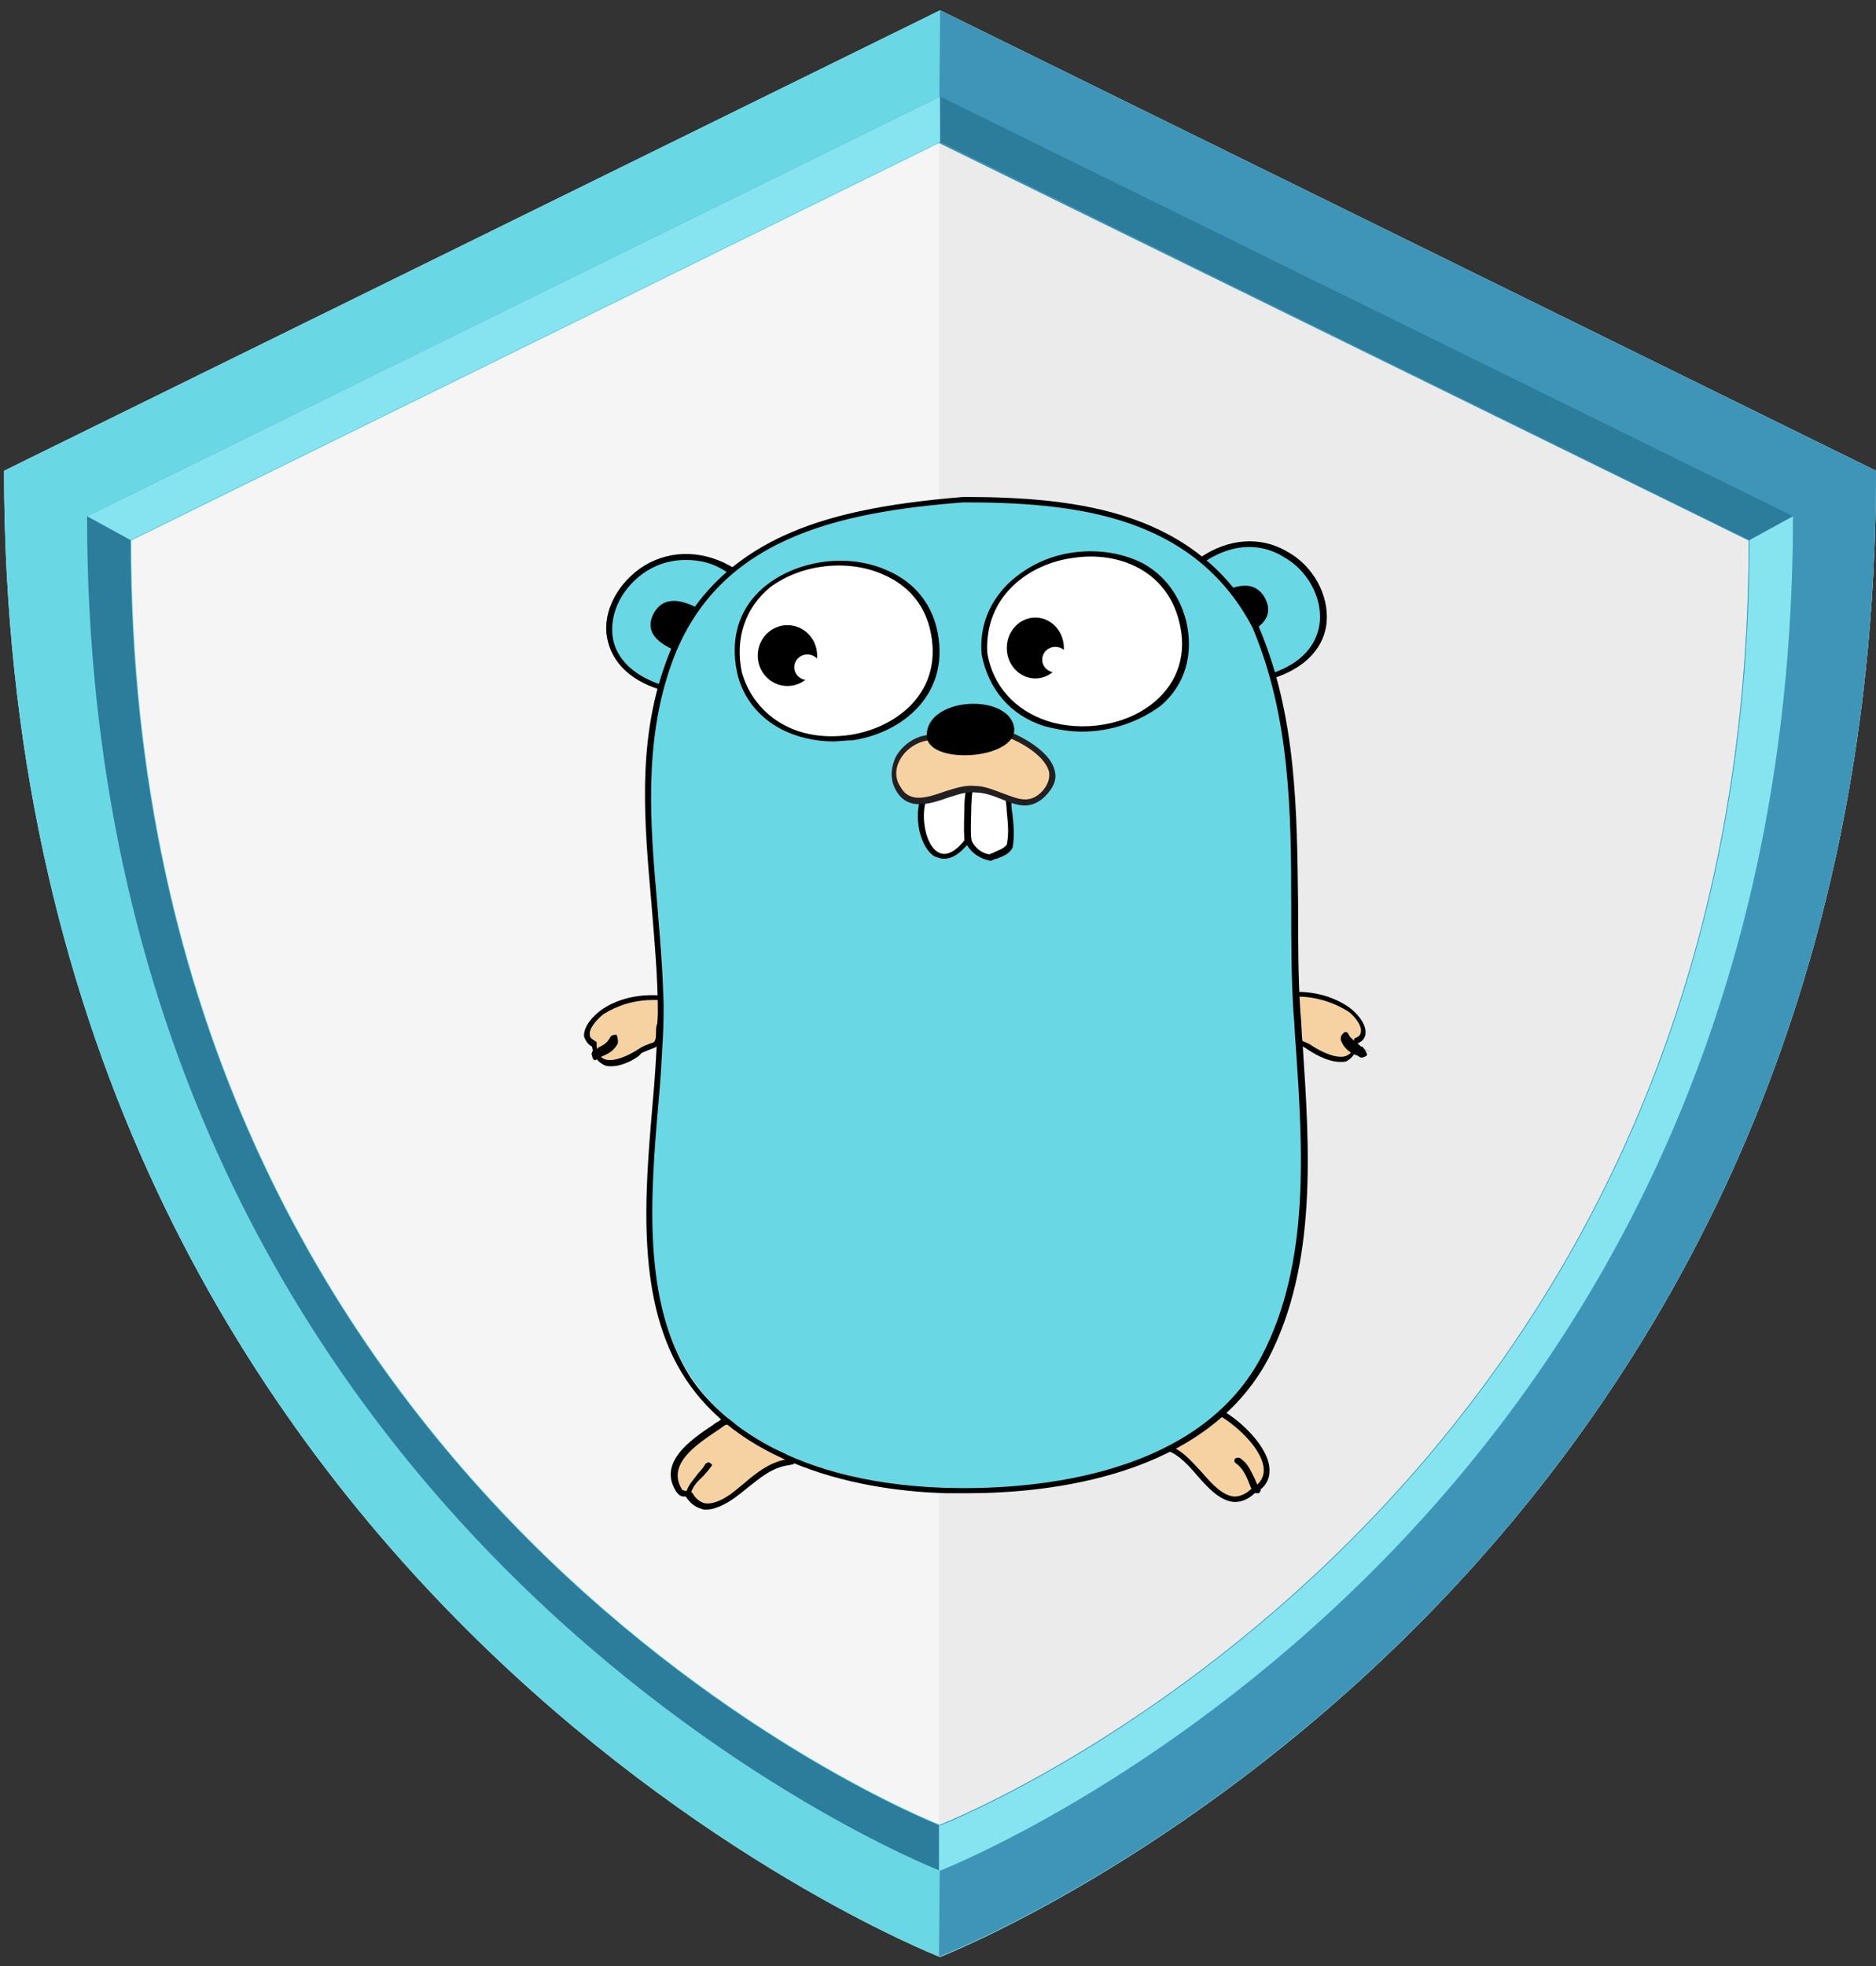 <?xml version="1.0" encoding="UTF-8"?>
<svg width="42px" height="44px" viewBox="0 0 42 44" version="1.1" xmlns="http://www.w3.org/2000/svg" xmlns:xlink="http://www.w3.org/1999/xlink">
    <rect x="0" y="0" width="42" height="44" fill="#333333" stroke="none"/>
    <!-- Generator: Sketch 39.1 (31720) - http://www.bohemiancoding.com/sketch -->
    <title>Group 56</title>
    <desc>Created with Sketch.</desc>
    <defs></defs>
    <g id="Page-1" stroke="none" stroke-width="1" fill="none" fill-rule="evenodd">
        <g id="Landing_new-03-1920" transform="translate(-581, -3245)">
            <g id="Langs" transform="translate(0, 2694)">
                <g id="Group-53" transform="translate(570, 539)">
                    <g id="Group-56" transform="translate(11, 12)">
                        <g id="Group-+-Group-+-Group">
                            <g id="Group-+-Group">
                                <g id="Group">
                                    <path d="M0.091,10.536 C0.091,35.446 20.696,43.66 21.043,43.797 C21.396,43.66 42,35.446 42,10.536 L21.048,0.231 L0.091,10.536 Z" id="Fill-1" fill="#F6F5F5"></path>
                                    <path d="M21.048,0.228 L21.043,0.228 L21.043,0.231 L21.022,0.241 L21.022,43.789 L21.043,43.797 L21.043,43.8 L21.046,43.799 L21.048,43.8 L21.048,43.797 C21.396,43.66 42,35.446 42,10.536 L21.048,0.231 L21.048,0.228" id="Fill-2" fill="#AEAEAE" opacity="0.125"></path>
                                    <path d="M21.048,0.231 L21.048,0.228 L21.043,0.228 L21.043,0.231 L0.091,10.536 C0.091,35.446 20.696,43.66 21.043,43.797 L21.043,43.8 L21.046,43.799 L21.048,43.8 L21.048,43.797 C21.396,43.66 42,35.446 42,10.536 L21.048,0.231 M21.048,40.836 L21.048,40.837 L21.043,40.837 L21.043,40.836 C20.743,40.717 2.941,33.618 2.941,12.097 L21.043,3.192 L21.043,3.19 L21.046,3.192 L21.048,3.19 L21.048,3.192 L39.15,12.097 C39.15,33.618 21.348,40.717 21.048,40.836" id="Fill-3" fill="#6AD7E5"></path>
                                    <path d="M21.048,2.161 L21.048,2.16 L21.044,2.16 L21.044,2.161 L1.949,11.553 C1.949,34.255 20.727,41.741 21.044,41.866 L21.044,41.868 L21.046,41.867 L21.048,41.868 L21.048,41.866 C21.365,41.741 40.142,34.255 40.142,11.553 L21.048,2.161 M21.048,40.854 L21.048,40.855 L21.043,40.855 L21.043,40.854 C20.743,40.734 2.924,33.629 2.924,12.088 L21.043,3.175 L21.043,3.173 L21.046,3.174 L21.048,3.173 L21.048,3.175 L39.167,12.088 C39.167,33.629 21.348,40.734 21.048,40.854" id="Fill-4" fill="#2C7C9B"></path>
                                    <path d="M21.022,3.202 L39.15,12.097 C39.15,33.618 21.348,40.717 21.048,40.836 L21.022,43.789 C21.396,43.66 42,35.446 42,10.536 L26.004,2.668 L21.048,0.231 L21.022,3.202 Z" id="Fill-5" fill="#3F95B7"></path>
                                    <path d="M40.142,11.553 L21.048,2.161 L21.048,2.16 L21.044,2.16 L21.044,2.161 L21.022,2.172 L21.022,3.185 L21.043,3.175 L21.043,3.173 L21.046,3.174 L21.048,3.173 L21.048,3.175 L39.167,12.088 C39.167,33.629 21.348,40.734 21.048,40.854 L21.048,40.855 L21.043,40.855 L21.043,40.854 L21.022,40.845 L21.022,41.858 L21.044,41.866 L21.044,41.868 L21.046,41.867 L21.048,41.868 L21.048,41.866 C21.365,41.741 40.142,34.255 40.142,11.553" id="Fill-6" fill="#2C7C9B"></path>
                                    <polyline id="Fill-7" fill="#86E4F0" points="2.924 12.088 1.949 11.553 21.044 2.161 21.048 3.175 2.924 12.088"></polyline>
                                    <path d="M40.142,11.553 L39.167,12.088 C39.167,33.629 21.348,40.734 21.048,40.854 L21.048,40.855 L21.043,40.855 L21.043,40.854 L21.022,40.845 L21.022,41.858 L21.044,41.866 L21.044,41.868 L21.046,41.867 L21.048,41.868 L21.048,41.866 C21.365,41.741 40.142,34.255 40.142,11.553" id="Fill-8" fill="#86E4F0"></path>
                                </g>
                            </g>
                        </g>
                        <g id="go" transform="translate(13, 11)">
                            <g id="レイヤー_1">
                                <g id="Group" transform="translate(0, 11.185)">
                                    <path d="M0.307,1.191 C0.332,1.848 1.049,1.556 1.355,1.337 C1.662,1.143 1.739,1.313 1.765,0.924 C1.79,0.657 1.816,0.413 1.79,0.146 C1.33,0.097 0.844,0.219 0.46,0.462 C0.307,0.608 -0.077,1.021 0.307,1.191" id="Shape" fill="#F6D2A2"></path>
                                    <path d="M0.691,1.678 C0.614,1.678 0.563,1.678 0.486,1.629 C0.358,1.556 0.281,1.435 0.256,1.24 C0.128,1.167 0.102,1.07 0.077,1.021 C0.051,0.778 0.307,0.535 0.435,0.438 C0.793,0.17 1.304,0.049 1.816,0.097 L1.867,0.097 L1.867,0.146 C1.867,0.34 1.867,0.559 1.841,0.754 C1.841,0.802 1.841,0.875 1.816,0.924 C1.79,1.191 1.739,1.24 1.586,1.289 C1.535,1.313 1.458,1.337 1.355,1.386 C1.33,1.459 0.972,1.678 0.691,1.678 L0.691,1.678 Z M1.611,0.195 C1.202,0.195 0.818,0.316 0.512,0.511 C0.384,0.608 0.179,0.827 0.205,0.973 C0.205,1.046 0.256,1.07 0.332,1.119 L0.358,1.143 L0.358,1.191 C0.358,1.362 0.409,1.459 0.512,1.508 C0.691,1.605 1.049,1.459 1.304,1.289 C1.407,1.216 1.509,1.191 1.56,1.167 C1.662,1.143 1.688,1.119 1.688,0.9 C1.688,0.851 1.688,0.778 1.714,0.729 C1.739,0.559 1.739,0.365 1.739,0.195 C1.714,0.195 1.662,0.195 1.611,0.195 L1.611,0.195 Z" id="Shape" fill="#000000"></path>
                                </g>
                                <g id="Group" transform="translate(0, 12.158)">
                                    <path d="M0.307,0.429 C0.521,0.371 0.735,0.257 0.895,0.086" id="Shape" fill="#C6B198"></path>
                                    <path d="M0.327,0.571 C0.293,0.571 0.259,0.524 0.259,0.476 C0.225,0.429 0.259,0.333 0.327,0.333 C0.36,0.333 0.36,0.333 0.394,0.286 C0.496,0.238 0.597,0.19 0.665,0.048 C0.699,0 0.766,0 0.8,0 C0.834,0.048 0.834,0.143 0.834,0.19 C0.732,0.381 0.597,0.429 0.496,0.476 C0.394,0.524 0.394,0.524 0.327,0.571 L0.327,0.571 L0.327,0.571 Z" id="Shape" fill="#000000"></path>
                                </g>
                                <g id="Group" transform="translate(0.512, 1.216)">
                                    <path d="M1.432,3.21 C-1.253,2.48 0.742,-0.778 2.916,0.584 L1.432,3.21 L1.432,3.21 Z" id="Shape" fill="#6AD7E5"></path>
                                    <path d="M1.458,3.283 L1.407,3.258 C0.639,3.064 0.179,2.626 0.077,2.043 C-0.026,1.459 0.332,0.802 0.921,0.438 C1.535,0.073 2.276,0.097 2.941,0.511 L2.992,0.535 L1.458,3.283 L1.458,3.283 Z M1.841,0.316 C1.535,0.316 1.253,0.389 0.972,0.559 C0.435,0.9 0.128,1.483 0.205,2.043 C0.281,2.553 0.716,2.942 1.381,3.137 L2.788,0.608 C2.481,0.389 2.174,0.316 1.841,0.316 L1.841,0.316 Z" id="Shape" fill="#000000"></path>
                                </g>
                                <g id="Group" transform="translate(13.811, 0.973)">
                                    <path d="M0.077,0.559 C2.199,-0.875 4.143,2.359 1.662,3.161 L0.077,0.559 L0.077,0.559 Z" id="Shape" fill="#6AD7E5"></path>
                                    <path d="M1.637,3.234 L0,0.535 L0.051,0.511 C0.691,0.073 1.407,0.024 1.995,0.365 C2.583,0.681 2.941,1.337 2.89,1.945 C2.864,2.286 2.66,2.894 1.688,3.21 L1.637,3.234 L1.637,3.234 Z M0.179,0.584 L1.688,3.088 C2.327,2.869 2.685,2.456 2.737,1.945 C2.788,1.386 2.455,0.778 1.918,0.486 C1.611,0.292 0.972,0.073 0.179,0.584 L0.179,0.584 Z" id="Shape" fill="#000000"></path>
                                </g>
                                <g id="Group" transform="translate(13.043, 20.426)">
                                    <path d="M1.304,0.195 C1.841,0.511 2.839,1.483 2.02,1.945 C1.228,2.626 0.793,1.191 0.128,0.997 C0.435,0.608 0.793,0.267 1.304,0.195 L1.304,0.195 Z" id="Shape" fill="#F6D2A2"></path>
                                    <path d="M1.611,2.188 L1.586,2.188 C1.279,2.164 1.023,1.897 0.767,1.605 C0.563,1.362 0.332,1.119 0.102,1.046 L0,1.021 L0.051,0.948 C0.307,0.632 0.691,0.219 1.279,0.122 L1.304,0.122 L1.33,0.146 C1.688,0.34 2.379,0.948 2.379,1.483 C2.379,1.702 2.276,1.872 2.046,1.994 C1.918,2.116 1.765,2.188 1.611,2.188 L1.611,2.188 Z M0.23,0.973 C0.46,1.07 0.665,1.313 0.87,1.532 C1.1,1.799 1.33,2.043 1.586,2.067 C1.714,2.067 1.841,2.018 1.969,1.897 L1.969,1.897 C2.148,1.799 2.251,1.653 2.251,1.483 C2.251,1.046 1.688,0.511 1.279,0.267 C0.921,0.316 0.588,0.535 0.23,0.973 L0.23,0.973 Z" id="Shape" fill="#000000"></path>
                                </g>
                                <path d="M15.124,22.419 C15.095,22.419 15.066,22.395 15.066,22.395 C15.007,22.322 14.978,22.225 14.949,22.152 C14.891,22.006 14.803,21.836 14.657,21.739 C14.628,21.714 14.628,21.666 14.657,21.641 C14.687,21.617 14.745,21.617 14.774,21.641 C14.949,21.763 15.007,21.933 15.095,22.103 C15.124,22.176 15.153,22.249 15.212,22.322 C15.241,22.347 15.212,22.395 15.183,22.419 C15.153,22.419 15.153,22.419 15.124,22.419 L15.124,22.419 Z" id="Shape" fill="#000000"></path>
                                <g id="Group" transform="translate(1.79, 20.669)">
                                    <path d="M2.89,1.021 C2.251,1.119 1.893,1.653 1.355,1.945 C0.844,2.237 0.665,1.848 0.614,1.775 C0.537,1.751 0.537,1.799 0.409,1.702 C-0.051,0.997 0.895,0.511 1.381,0.146 C2.097,0.024 2.532,0.584 2.89,1.021 L2.89,1.021 Z" id="Shape" fill="#F6D2A2"></path>
                                    <path d="M1.023,2.116 C0.972,2.116 0.946,2.116 0.895,2.091 C0.716,2.043 0.614,1.897 0.563,1.824 C0.563,1.824 0.563,1.824 0.537,1.824 C0.486,1.824 0.435,1.824 0.358,1.726 L0.358,1.726 C-0.077,1.07 0.665,0.559 1.176,0.219 C1.228,0.17 1.304,0.146 1.355,0.097 L1.355,0.097 L1.381,0.097 C2.097,-0.049 2.532,0.511 2.89,0.973 L2.992,1.094 L2.89,1.119 C2.506,1.167 2.251,1.386 1.944,1.629 C1.765,1.775 1.586,1.921 1.381,2.018 C1.279,2.067 1.151,2.116 1.023,2.116 L1.023,2.116 Z M0.588,1.702 C0.614,1.702 0.639,1.702 0.665,1.726 L0.691,1.726 L0.716,1.751 C0.742,1.799 0.818,1.921 0.972,1.97 C1.074,1.994 1.202,1.97 1.355,1.897 C1.56,1.799 1.714,1.653 1.893,1.508 C2.148,1.289 2.43,1.07 2.788,0.997 C2.455,0.584 2.046,0.122 1.458,0.219 C1.407,0.243 1.355,0.292 1.279,0.34 C0.767,0.681 0.128,1.119 0.486,1.678 C0.563,1.702 0.563,1.702 0.588,1.702 L0.588,1.702 L0.588,1.702 Z" id="Shape" fill="#000000"></path>
                                </g>
                                <path d="M2.454,22.517 L2.454,22.517 C2.387,22.517 2.353,22.492 2.353,22.444 C2.387,22.249 2.522,22.128 2.623,21.982 C2.691,21.909 2.758,21.836 2.792,21.763 C2.826,21.739 2.86,21.714 2.893,21.739 C2.927,21.763 2.961,21.787 2.927,21.812 C2.86,21.909 2.792,21.982 2.725,22.055 C2.589,22.176 2.488,22.298 2.454,22.468 C2.522,22.492 2.488,22.517 2.454,22.517 L2.454,22.517 Z" id="Shape" fill="#000000"></path>
                                <path d="M2.046,3.526 C1.688,3.356 1.432,3.112 1.637,2.723 C1.841,2.359 2.199,2.407 2.558,2.578 L2.046,3.526 L2.046,3.526 Z" id="Shape" fill="#000000"></path>
                                <path d="M14.91,3.185 C15.269,3.015 15.524,2.772 15.32,2.383 C15.115,2.018 14.757,2.067 14.399,2.237 L14.91,3.185 L14.91,3.185 Z" id="Shape" fill="#000000"></path>
                                <g id="Group" transform="translate(15.601, 11.185)">
                                    <path d="M1.765,1.119 C1.739,1.775 1.023,1.483 0.716,1.264 C0.409,1.07 0.332,1.24 0.307,0.851 C0.281,0.584 0.256,0.34 0.281,0.073 C0.742,0.024 1.228,0.146 1.611,0.389 C1.765,0.511 2.148,0.948 1.765,1.119" id="Shape" fill="#F6D2A2"></path>
                                    <path d="M1.407,1.581 C1.1,1.581 0.767,1.362 0.691,1.313 C0.588,1.24 0.537,1.216 0.46,1.216 C0.307,1.167 0.256,1.119 0.23,0.851 C0.23,0.802 0.23,0.729 0.205,0.681 C0.179,0.486 0.179,0.267 0.179,0.073 L0.179,0.024 L0.23,0.024 C0.742,-0.024 1.228,0.097 1.611,0.365 C1.739,0.462 1.995,0.705 1.969,0.948 C1.969,1.021 1.918,1.119 1.79,1.167 C1.765,1.362 1.688,1.483 1.56,1.556 C1.535,1.581 1.458,1.581 1.407,1.581 L1.407,1.581 Z M0.332,0.122 C0.332,0.292 0.332,0.486 0.358,0.657 C0.358,0.705 0.358,0.778 0.384,0.827 C0.409,1.046 0.409,1.046 0.512,1.094 C0.563,1.119 0.665,1.143 0.767,1.216 C1.023,1.386 1.381,1.532 1.56,1.435 C1.662,1.386 1.714,1.289 1.714,1.119 L1.714,1.07 L1.739,1.046 C1.816,1.021 1.867,0.973 1.867,0.9 C1.893,0.754 1.688,0.511 1.56,0.438 C1.202,0.219 0.767,0.097 0.332,0.122 L0.332,0.122 Z" id="Shape" fill="#000000"></path>
                                </g>
                                <g id="Group" transform="translate(16.88, 11.915)">
                                    <path d="M0.793,0.629 C0.579,0.571 0.365,0.457 0.205,0.286" id="Shape" fill="#C6B198"></path>
                                    <path d="M0.592,0.753 C0.592,0.753 0.558,0.753 0.592,0.753 C0.558,0.753 0.525,0.704 0.492,0.704 C0.358,0.655 0.225,0.557 0.159,0.41 C0.125,0.36 0.125,0.262 0.192,0.213 C0.225,0.164 0.292,0.164 0.325,0.262 C0.392,0.36 0.492,0.41 0.592,0.508 C0.625,0.508 0.625,0.508 0.658,0.557 C0.692,0.606 0.725,0.655 0.725,0.704 C0.658,0.753 0.625,0.753 0.592,0.753 L0.592,0.753 Z" id="Shape" fill="#000000"></path>
                                </g>
                                <g id="Group" transform="translate(1.279, 0)">
                                    <path d="M7.289,0.17 C9.974,0.17 12.506,0.535 13.836,2.991 C15.013,5.739 14.604,8.729 14.783,11.647 C14.936,14.152 15.269,17.046 14.066,19.356 C12.788,21.787 9.565,22.419 6.931,22.322 C4.859,22.249 2.353,21.617 1.176,19.793 C-0.205,17.678 0.46,14.517 0.563,12.158 C0.691,9.362 -0.23,6.565 0.742,3.842 C1.688,1.046 4.373,0.389 7.289,0.17" id="Shape" fill="#6AD7E5"></path>
                                    <path d="M7.366,22.419 L6.905,22.419 C6.087,22.395 4.859,22.274 3.657,21.812 C2.506,21.374 1.637,20.717 1.074,19.866 C-0.051,18.164 0.153,15.781 0.332,13.69 C0.384,13.155 0.409,12.669 0.435,12.207 C0.486,11.21 0.384,10.213 0.307,9.24 C0.153,7.465 -0.026,5.641 0.614,3.866 C1.074,2.553 1.944,1.605 3.248,0.997 C4.246,0.535 5.499,0.267 7.289,0.122 L7.289,0.122 C9.923,0.122 12.532,0.462 13.887,2.991 L13.887,2.991 C14.757,5.009 14.757,7.173 14.783,9.264 C14.783,10.043 14.783,10.869 14.834,11.647 C14.859,11.891 14.859,12.134 14.885,12.377 C15.038,14.687 15.217,17.289 14.118,19.404 C12.711,22.055 9.207,22.419 7.366,22.419 L7.366,22.419 Z M7.289,0.243 C4.476,0.462 1.739,1.046 0.742,3.891 C0.128,5.641 0.281,7.465 0.435,9.216 C0.512,10.188 0.614,11.21 0.563,12.207 C0.537,12.669 0.512,13.179 0.46,13.714 C0.281,15.781 0.102,18.14 1.176,19.818 C1.637,20.523 3.12,22.176 6.88,22.298 C8.517,22.347 12.481,22.176 13.964,19.356 C15.064,17.264 14.885,14.687 14.731,12.401 C14.706,12.158 14.706,11.915 14.68,11.672 C14.629,10.869 14.629,10.067 14.629,9.264 C14.629,7.173 14.604,5.033 13.76,3.04 C13.171,1.921 12.276,1.167 11.049,0.729 C9.821,0.292 8.389,0.243 7.289,0.243 L7.289,0.243 Z" id="Shape" fill="#000000"></path>
                                </g>
                                <g id="Group" transform="translate(8.951, 1.216)">
                                    <path d="M0.102,2.407 C0.588,5.082 5.192,4.377 4.527,1.678 C3.913,-0.754 -0.077,-0.073 0.102,2.407" id="Shape" fill="#FFFFFF"></path>
                                    <path d="M2.276,4.158 C1.995,4.158 1.714,4.109 1.432,4.036 C0.665,3.793 0.179,3.21 0.026,2.432 L0.026,2.432 C-0.026,1.824 0.179,1.289 0.614,0.851 C0.997,0.486 1.509,0.219 2.097,0.146 C2.66,0.073 3.197,0.17 3.632,0.389 C4.118,0.657 4.45,1.094 4.604,1.678 C4.783,2.432 4.578,3.112 4.041,3.574 C3.555,3.939 2.916,4.158 2.276,4.158 L2.276,4.158 Z M0.153,2.407 C0.281,3.137 0.767,3.672 1.483,3.915 C2.302,4.182 3.299,4.012 3.913,3.477 C4.425,3.04 4.629,2.407 4.45,1.702 C4.169,0.535 3.069,0.122 2.097,0.267 C1.1,0.389 0.077,1.119 0.153,2.407 L0.153,2.407 Z" id="Shape" fill="#000000"></path>
                                </g>
                                <g id="Group" transform="translate(3.325, 1.459)">
                                    <path d="M0.23,2.602 C0.87,4.936 4.783,4.328 4.629,1.994 C4.45,-0.802 -0.384,-0.267 0.23,2.602" id="Shape" fill="#FFFFFF"></path>
                                    <path d="M2.327,4.134 C1.918,4.134 1.509,4.036 1.176,3.866 C0.665,3.599 0.307,3.161 0.179,2.602 L0.179,2.602 C2.79498646e-14,1.775 0.256,1.07 0.87,0.608 C1.586,0.073 2.66,-0.073 3.504,0.292 C4.22,0.584 4.655,1.191 4.706,1.994 C4.783,3.234 3.76,3.964 2.762,4.109 C2.609,4.109 2.455,4.134 2.327,4.134 L2.327,4.134 Z M0.281,2.578 C0.512,3.429 1.355,4.182 2.711,3.988 C3.657,3.842 4.629,3.161 4.552,1.994 C4.501,1.24 4.118,0.681 3.427,0.389 C2.634,0.049 1.611,0.17 0.921,0.681 C0.358,1.143 0.128,1.824 0.281,2.578 L0.281,2.578 Z" id="Shape" fill="#000000"></path>
                                </g>
                                <g id="Group" transform="translate(8.44, 6.322)">
                                    <path d="M1.151,0.511 C1.151,0.851 1.228,1.24 1.176,1.629 C1.074,1.799 0.895,1.824 0.742,1.872 C0.512,1.848 0.332,1.702 0.256,1.508 C0.205,1.094 0.281,0.681 0.281,0.243 L1.151,0.511 L1.151,0.511 Z" id="Shape" fill="#FFFFFF"></path>
                                    <path d="M0.742,1.945 L0.742,1.945 C0.486,1.897 0.281,1.751 0.179,1.532 L0.179,1.532 L0.179,1.532 C0.128,1.24 0.153,0.948 0.179,0.681 C0.179,0.559 0.205,0.413 0.205,0.267 L0.205,0.195 L1.202,0.486 L1.202,0.535 C1.202,0.657 1.202,0.778 1.228,0.9 C1.253,1.143 1.279,1.41 1.228,1.653 L1.228,1.653 L1.228,1.653 C1.151,1.799 0.997,1.848 0.87,1.897 C0.844,1.897 0.793,1.921 0.742,1.945 L0.742,1.945 L0.742,1.945 Z M0.307,1.483 C0.384,1.653 0.537,1.775 0.716,1.799 C0.742,1.775 0.793,1.775 0.818,1.751 C0.921,1.702 1.023,1.678 1.1,1.581 C1.151,1.337 1.125,1.094 1.1,0.851 C1.1,0.729 1.074,0.632 1.074,0.535 L0.332,0.316 C0.332,0.438 0.307,0.535 0.307,0.632 C0.307,0.948 0.281,1.216 0.307,1.483 L0.307,1.483 Z" id="Shape" fill="#000000"></path>
                                </g>
                                <g id="Group" transform="translate(3.836, 2.918)">
                                    <ellipse id="Oval" fill="#000000" cx="0.793" cy="0.754" rx="0.665" ry="0.681"></ellipse>
                                    <ellipse id="Oval" fill="#FFFFFF" cx="1.24" cy="1.015" rx="0.294" ry="0.286"></ellipse>
                                </g>
                                <g id="Group" transform="translate(9.463, 2.675)">
                                    <ellipse id="Oval" fill="#000000" cx="0.716" cy="0.827" rx="0.639" ry="0.681"></ellipse>
                                    <ellipse id="Oval" fill="#FFFFFF" cx="1.164" cy="1.088" rx="0.294" ry="0.286"></ellipse>
                                </g>
                                <g id="Group" transform="translate(7.417, 6.322)">
                                    <path d="M0.281,0.462 C-2.917111e-14,1.119 0.435,2.456 1.228,1.483 C1.176,1.07 1.253,0.657 1.253,0.219 L0.281,0.462 L0.281,0.462 Z" id="Shape" fill="#FFFFFF"></path>
                                    <path d="M0.716,1.897 C0.639,1.897 0.588,1.872 0.512,1.848 C0.205,1.678 4.002354e-14,0.973 0.23,0.438 L0.256,0.413 L1.355,0.146 L1.355,0.219 C1.355,0.365 1.33,0.486 1.33,0.632 C1.304,0.924 1.279,1.191 1.33,1.459 L1.33,1.483 L1.304,1.508 C1.049,1.824 0.87,1.897 0.716,1.897 L0.716,1.897 Z M0.332,0.535 C0.179,0.948 0.307,1.605 0.588,1.751 C0.793,1.872 1.023,1.678 1.176,1.483 C1.151,1.191 1.176,0.924 1.176,0.657 C1.176,0.559 1.202,0.438 1.202,0.34 L0.332,0.535 L0.332,0.535 Z" id="Shape" fill="#000000"></path>
                                </g>
                                <g id="Group" transform="translate(6.905, 4.62)">
                                    <g transform="translate(0, 0.729)" id="Shape">
                                        <path d="M0.895,0.17 C0.358,0.219 -0.077,0.827 0.205,1.313 C0.563,1.945 1.407,1.264 1.918,1.313 C2.506,1.313 2.992,1.921 3.478,1.41 C4.015,0.875 3.248,0.34 2.66,0.097 L0.895,0.17 L0.895,0.17 Z" fill="#F6D2A2"></path>
                                        <path d="M3.043,1.678 C2.864,1.678 2.685,1.605 2.506,1.532 C2.327,1.459 2.123,1.386 1.918,1.386 L1.918,1.386 C1.739,1.362 1.535,1.435 1.304,1.508 C0.895,1.653 0.409,1.799 0.153,1.337 C0.026,1.119 0.026,0.851 0.153,0.584 C0.307,0.316 0.588,0.122 0.895,0.097 L0.895,0.097 L2.66,0.024 L2.685,0.024 C3.12,0.195 3.632,0.535 3.708,0.9 C3.76,1.094 3.683,1.264 3.529,1.435 C3.376,1.605 3.197,1.678 3.043,1.678 L3.043,1.678 Z M1.918,1.24 C2.148,1.24 2.353,1.337 2.558,1.41 C2.89,1.532 3.146,1.653 3.427,1.362 C3.555,1.216 3.606,1.07 3.581,0.924 C3.504,0.608 3.043,0.292 2.634,0.146 L0.895,0.219 C0.639,0.243 0.384,0.413 0.256,0.632 C0.128,0.851 0.128,1.07 0.256,1.264 C0.46,1.629 0.844,1.508 1.253,1.362 C1.483,1.289 1.714,1.216 1.918,1.24 L1.918,1.24 Z" fill="#231F20"></path>
                                    </g>
                                    <path d="M0.844,0.875 C0.793,6.83619827e-14 2.583,-0.122 2.788,0.608 C2.992,1.362 0.921,1.532 0.844,0.875 C0.767,0.34 0.844,0.875 0.844,0.875 L0.844,0.875 Z" id="Shape" fill="#000000"></path>
                                </g>
                            </g>
                        </g>
                    </g>
                </g>
            </g>
        </g>
    </g>
</svg>